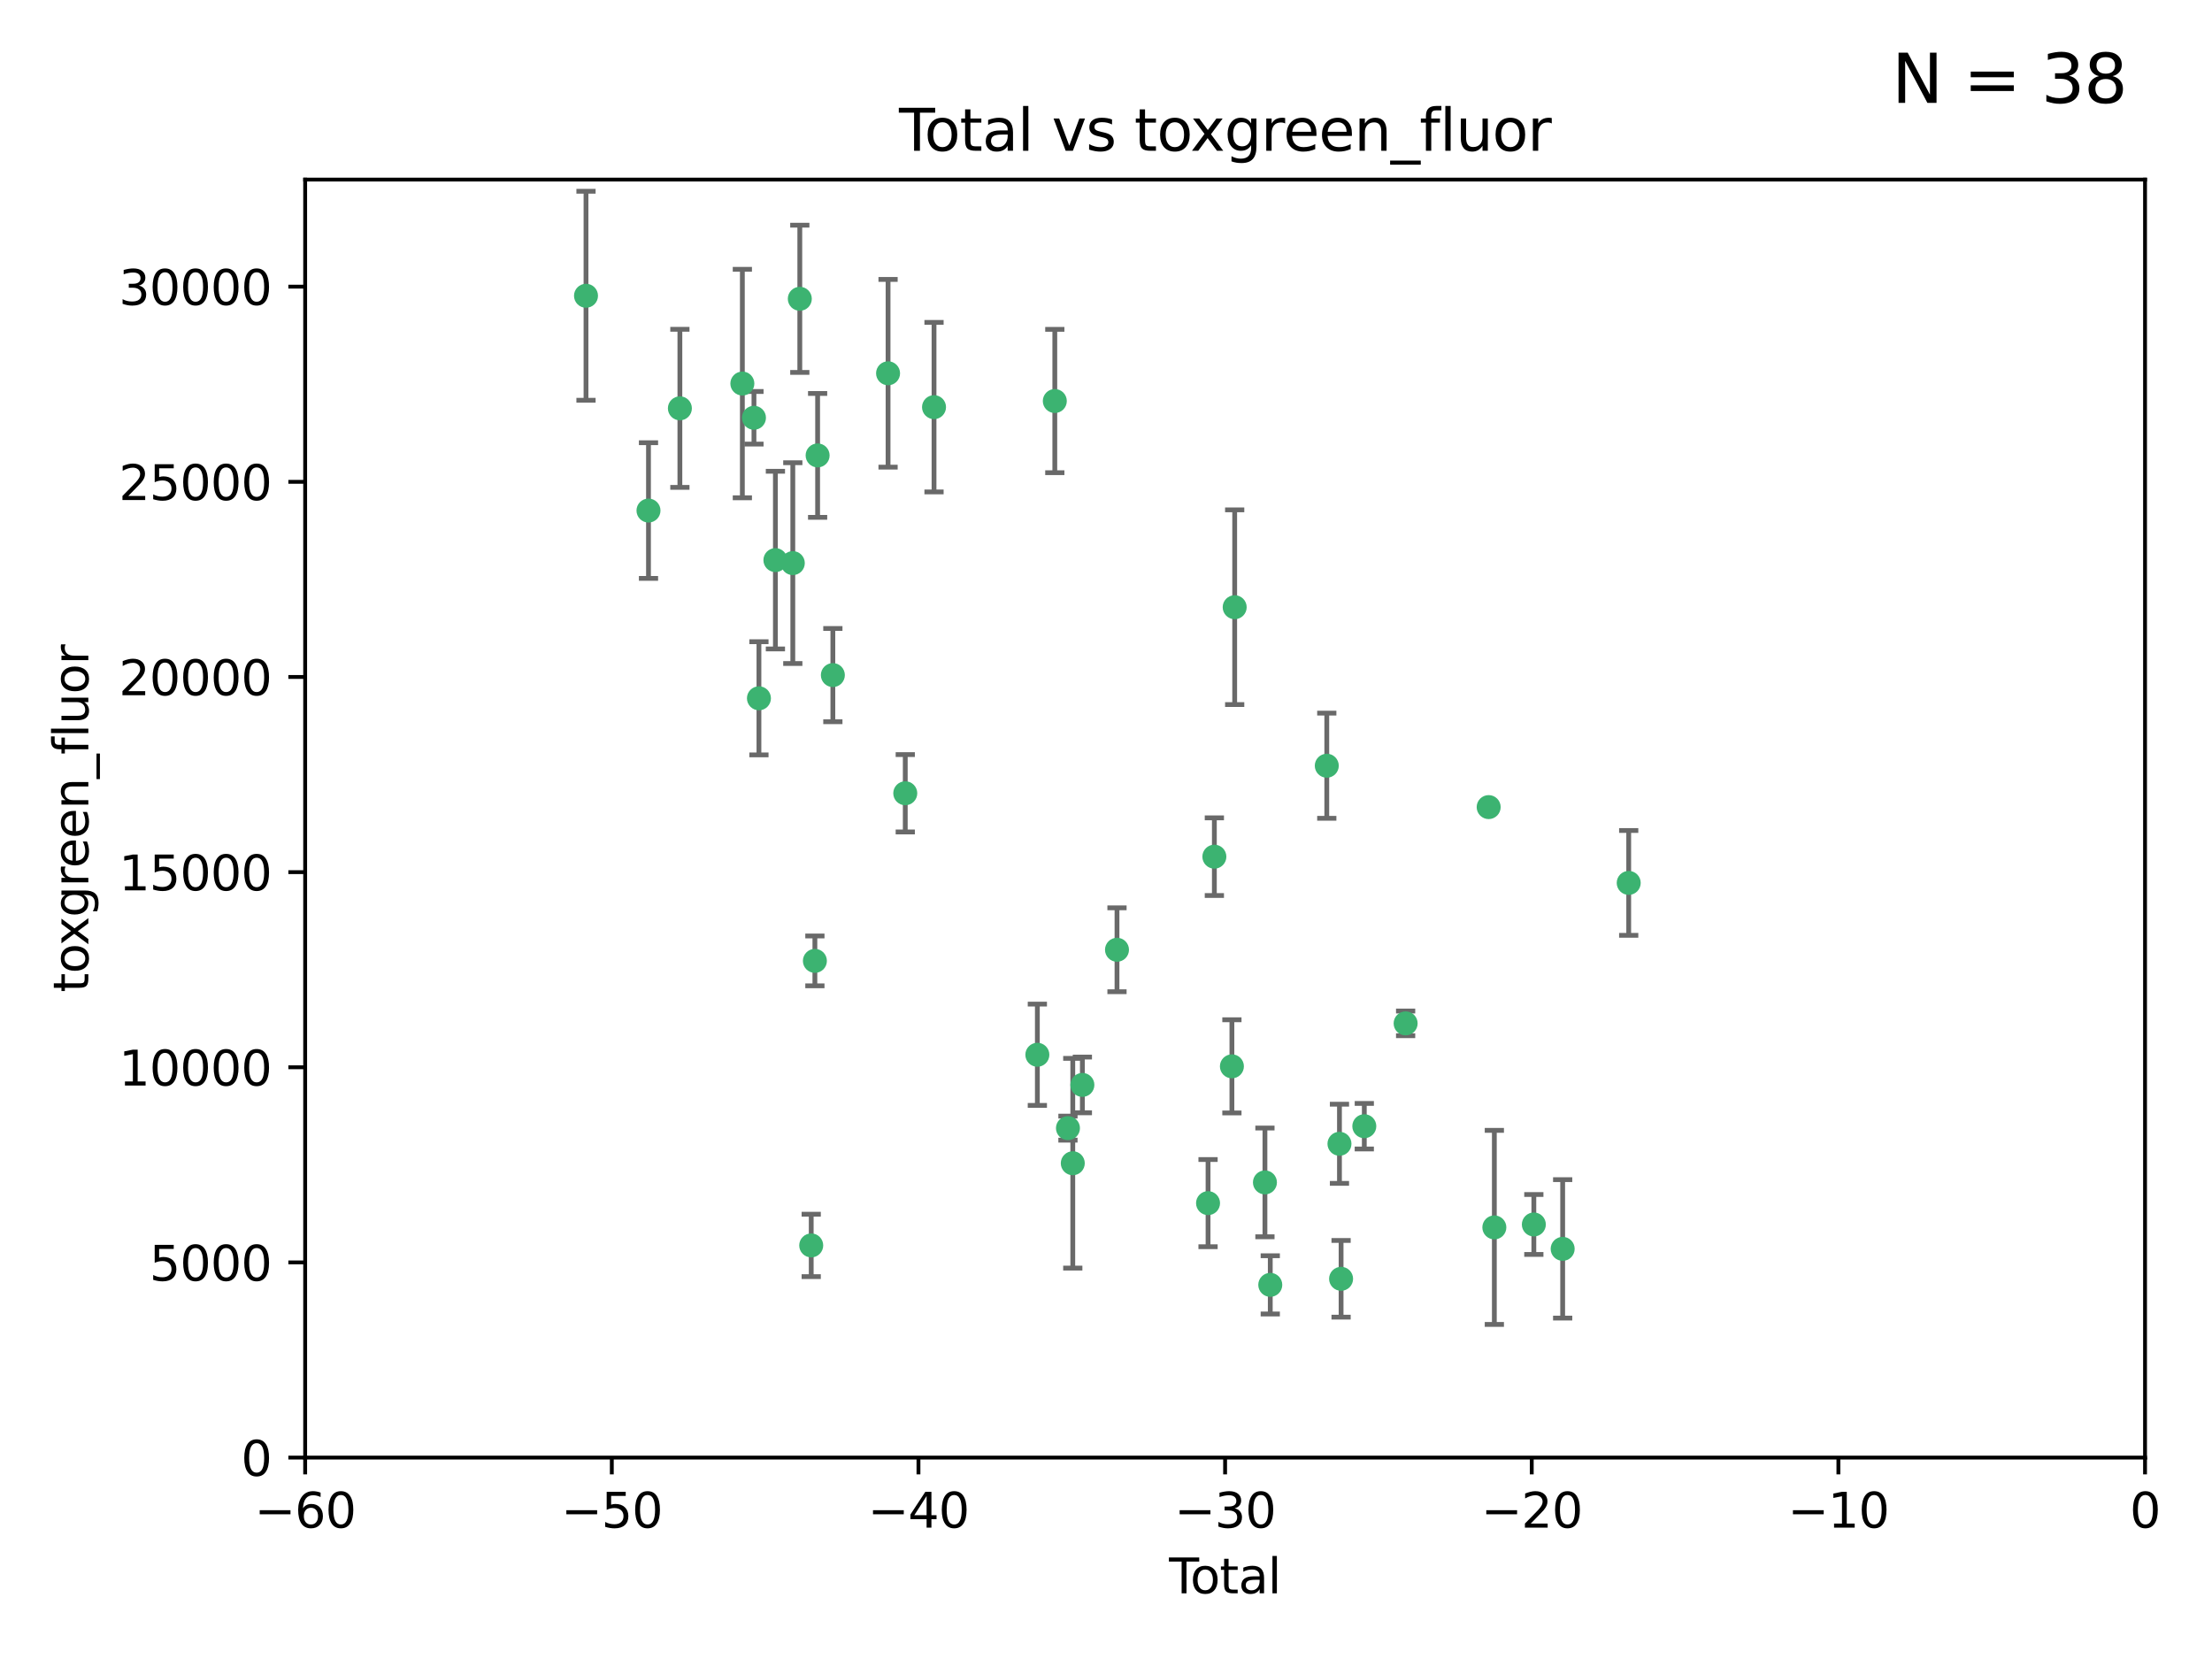 <?xml version="1.0" encoding="utf-8" standalone="no"?>
<!DOCTYPE svg PUBLIC "-//W3C//DTD SVG 1.1//EN"
  "http://www.w3.org/Graphics/SVG/1.1/DTD/svg11.dtd">
<svg xmlns:xlink="http://www.w3.org/1999/xlink" width="460.8pt" height="345.6pt" viewBox="0 0 460.8 345.6" xmlns="http://www.w3.org/2000/svg" version="1.1">
 <defs>
  <style type="text/css">*{stroke-linejoin: round; stroke-linecap: butt}</style>
 </defs>
 <g id="figure_1">
  <g id="patch_1">
   <path d="M 0 345.6 
L 460.8 345.6 
L 460.8 0 
L 0 0 
z
" style="fill: #ffffff"/>
  </g>
  <g id="axes_1">
   <g id="patch_2">
    <path d="M 63.571 303.64 
L 446.85 303.64 
L 446.85 37.411 
L 63.571 37.411 
z
" style="fill: #ffffff"/>
   </g>
   <g id="PathCollection_1">
    <defs>
     <path id="mf68d6a29d6" d="M 0 1.118 
C 0.297 1.118 0.581 1 0.791 0.791 
C 1 0.581 1.118 0.297 1.118 0 
C 1.118 -0.297 1 -0.581 0.791 -0.791 
C 0.581 -1 0.297 -1.118 0 -1.118 
C -0.297 -1.118 -0.581 -1 -0.791 -0.791 
C -1 -0.581 -1.118 -0.297 -1.118 0 
C -1.118 0.297 -1 0.581 -0.791 0.791 
C -0.581 1 -0.297 1.118 0 1.118 
z
" style="stroke: #3cb371"/>
    </defs>
    <g clip-path="url(#p94cceb62db)">
     <use xlink:href="#mf68d6a29d6" x="122.075" y="61.614" style="fill: #3cb371; stroke: #3cb371"/>
     <use xlink:href="#mf68d6a29d6" x="135.093" y="106.358" style="fill: #3cb371; stroke: #3cb371"/>
     <use xlink:href="#mf68d6a29d6" x="141.633" y="85.062" style="fill: #3cb371; stroke: #3cb371"/>
     <use xlink:href="#mf68d6a29d6" x="154.646" y="79.9" style="fill: #3cb371; stroke: #3cb371"/>
     <use xlink:href="#mf68d6a29d6" x="157.063" y="87.031" style="fill: #3cb371; stroke: #3cb371"/>
     <use xlink:href="#mf68d6a29d6" x="158.1" y="145.468" style="fill: #3cb371; stroke: #3cb371"/>
     <use xlink:href="#mf68d6a29d6" x="161.532" y="116.682" style="fill: #3cb371; stroke: #3cb371"/>
     <use xlink:href="#mf68d6a29d6" x="165.156" y="117.306" style="fill: #3cb371; stroke: #3cb371"/>
     <use xlink:href="#mf68d6a29d6" x="166.614" y="62.244" style="fill: #3cb371; stroke: #3cb371"/>
     <use xlink:href="#mf68d6a29d6" x="168.991" y="259.442" style="fill: #3cb371; stroke: #3cb371"/>
     <use xlink:href="#mf68d6a29d6" x="169.757" y="200.168" style="fill: #3cb371; stroke: #3cb371"/>
     <use xlink:href="#mf68d6a29d6" x="170.325" y="94.872" style="fill: #3cb371; stroke: #3cb371"/>
     <use xlink:href="#mf68d6a29d6" x="173.5" y="140.634" style="fill: #3cb371; stroke: #3cb371"/>
     <use xlink:href="#mf68d6a29d6" x="185" y="77.763" style="fill: #3cb371; stroke: #3cb371"/>
     <use xlink:href="#mf68d6a29d6" x="188.583" y="165.251" style="fill: #3cb371; stroke: #3cb371"/>
     <use xlink:href="#mf68d6a29d6" x="194.574" y="84.817" style="fill: #3cb371; stroke: #3cb371"/>
     <use xlink:href="#mf68d6a29d6" x="216.1" y="219.726" style="fill: #3cb371; stroke: #3cb371"/>
     <use xlink:href="#mf68d6a29d6" x="219.736" y="83.54" style="fill: #3cb371; stroke: #3cb371"/>
     <use xlink:href="#mf68d6a29d6" x="222.475" y="235.012" style="fill: #3cb371; stroke: #3cb371"/>
     <use xlink:href="#mf68d6a29d6" x="223.48" y="242.324" style="fill: #3cb371; stroke: #3cb371"/>
     <use xlink:href="#mf68d6a29d6" x="225.479" y="226.007" style="fill: #3cb371; stroke: #3cb371"/>
     <use xlink:href="#mf68d6a29d6" x="232.69" y="197.854" style="fill: #3cb371; stroke: #3cb371"/>
     <use xlink:href="#mf68d6a29d6" x="251.658" y="250.635" style="fill: #3cb371; stroke: #3cb371"/>
     <use xlink:href="#mf68d6a29d6" x="252.974" y="178.461" style="fill: #3cb371; stroke: #3cb371"/>
     <use xlink:href="#mf68d6a29d6" x="256.629" y="222.137" style="fill: #3cb371; stroke: #3cb371"/>
     <use xlink:href="#mf68d6a29d6" x="257.207" y="126.494" style="fill: #3cb371; stroke: #3cb371"/>
     <use xlink:href="#mf68d6a29d6" x="263.509" y="246.318" style="fill: #3cb371; stroke: #3cb371"/>
     <use xlink:href="#mf68d6a29d6" x="264.621" y="267.658" style="fill: #3cb371; stroke: #3cb371"/>
     <use xlink:href="#mf68d6a29d6" x="276.393" y="159.514" style="fill: #3cb371; stroke: #3cb371"/>
     <use xlink:href="#mf68d6a29d6" x="279.035" y="238.271" style="fill: #3cb371; stroke: #3cb371"/>
     <use xlink:href="#mf68d6a29d6" x="279.372" y="266.399" style="fill: #3cb371; stroke: #3cb371"/>
     <use xlink:href="#mf68d6a29d6" x="284.209" y="234.61" style="fill: #3cb371; stroke: #3cb371"/>
     <use xlink:href="#mf68d6a29d6" x="292.818" y="213.19" style="fill: #3cb371; stroke: #3cb371"/>
     <use xlink:href="#mf68d6a29d6" x="310.117" y="168.134" style="fill: #3cb371; stroke: #3cb371"/>
     <use xlink:href="#mf68d6a29d6" x="311.3" y="255.69" style="fill: #3cb371; stroke: #3cb371"/>
     <use xlink:href="#mf68d6a29d6" x="319.527" y="255.08" style="fill: #3cb371; stroke: #3cb371"/>
     <use xlink:href="#mf68d6a29d6" x="325.532" y="260.159" style="fill: #3cb371; stroke: #3cb371"/>
     <use xlink:href="#mf68d6a29d6" x="339.29" y="183.926" style="fill: #3cb371; stroke: #3cb371"/>
    </g>
   </g>
   <g id="matplotlib.axis_1">
    <g id="xtick_1">
     <g id="line2d_1">
      <defs>
       <path id="mf6b520fe6d" d="M 0 0 
L 0 3.5 
" style="stroke: #000000; stroke-width: 0.8"/>
      </defs>
      <g>
       <use xlink:href="#mf6b520fe6d" x="63.571" y="303.64" style="stroke: #000000; stroke-width: 0.8"/>
      </g>
     </g>
     <g id="text_1">
      <!-- −60 -->
      <g transform="translate(53.019 318.238)scale(0.1 -0.1)">
       <defs>
        <path id="DejaVuSans-2212" d="M 678 2272 
L 4684 2272 
L 4684 1741 
L 678 1741 
L 678 2272 
z
" transform="scale(0.016)"/>
        <path id="DejaVuSans-36" d="M 2113 2584 
Q 1688 2584 1439 2293 
Q 1191 2003 1191 1497 
Q 1191 994 1439 701 
Q 1688 409 2113 409 
Q 2538 409 2786 701 
Q 3034 994 3034 1497 
Q 3034 2003 2786 2293 
Q 2538 2584 2113 2584 
z
M 3366 4563 
L 3366 3988 
Q 3128 4100 2886 4159 
Q 2644 4219 2406 4219 
Q 1781 4219 1451 3797 
Q 1122 3375 1075 2522 
Q 1259 2794 1537 2939 
Q 1816 3084 2150 3084 
Q 2853 3084 3261 2657 
Q 3669 2231 3669 1497 
Q 3669 778 3244 343 
Q 2819 -91 2113 -91 
Q 1303 -91 875 529 
Q 447 1150 447 2328 
Q 447 3434 972 4092 
Q 1497 4750 2381 4750 
Q 2619 4750 2861 4703 
Q 3103 4656 3366 4563 
z
" transform="scale(0.016)"/>
        <path id="DejaVuSans-30" d="M 2034 4250 
Q 1547 4250 1301 3770 
Q 1056 3291 1056 2328 
Q 1056 1369 1301 889 
Q 1547 409 2034 409 
Q 2525 409 2770 889 
Q 3016 1369 3016 2328 
Q 3016 3291 2770 3770 
Q 2525 4250 2034 4250 
z
M 2034 4750 
Q 2819 4750 3233 4129 
Q 3647 3509 3647 2328 
Q 3647 1150 3233 529 
Q 2819 -91 2034 -91 
Q 1250 -91 836 529 
Q 422 1150 422 2328 
Q 422 3509 836 4129 
Q 1250 4750 2034 4750 
z
" transform="scale(0.016)"/>
       </defs>
       <use xlink:href="#DejaVuSans-2212"/>
       <use xlink:href="#DejaVuSans-36" x="83.789"/>
       <use xlink:href="#DejaVuSans-30" x="147.412"/>
      </g>
     </g>
    </g>
    <g id="xtick_2">
     <g id="line2d_2">
      <g>
       <use xlink:href="#mf6b520fe6d" x="127.451" y="303.64" style="stroke: #000000; stroke-width: 0.8"/>
      </g>
     </g>
     <g id="text_2">
      <!-- −50 -->
      <g transform="translate(116.899 318.238)scale(0.1 -0.1)">
       <defs>
        <path id="DejaVuSans-35" d="M 691 4666 
L 3169 4666 
L 3169 4134 
L 1269 4134 
L 1269 2991 
Q 1406 3038 1543 3061 
Q 1681 3084 1819 3084 
Q 2600 3084 3056 2656 
Q 3513 2228 3513 1497 
Q 3513 744 3044 326 
Q 2575 -91 1722 -91 
Q 1428 -91 1123 -41 
Q 819 9 494 109 
L 494 744 
Q 775 591 1075 516 
Q 1375 441 1709 441 
Q 2250 441 2565 725 
Q 2881 1009 2881 1497 
Q 2881 1984 2565 2268 
Q 2250 2553 1709 2553 
Q 1456 2553 1204 2497 
Q 953 2441 691 2322 
L 691 4666 
z
" transform="scale(0.016)"/>
       </defs>
       <use xlink:href="#DejaVuSans-2212"/>
       <use xlink:href="#DejaVuSans-35" x="83.789"/>
       <use xlink:href="#DejaVuSans-30" x="147.412"/>
      </g>
     </g>
    </g>
    <g id="xtick_3">
     <g id="line2d_3">
      <g>
       <use xlink:href="#mf6b520fe6d" x="191.331" y="303.64" style="stroke: #000000; stroke-width: 0.8"/>
      </g>
     </g>
     <g id="text_3">
      <!-- −40 -->
      <g transform="translate(180.778 318.238)scale(0.1 -0.1)">
       <defs>
        <path id="DejaVuSans-34" d="M 2419 4116 
L 825 1625 
L 2419 1625 
L 2419 4116 
z
M 2253 4666 
L 3047 4666 
L 3047 1625 
L 3713 1625 
L 3713 1100 
L 3047 1100 
L 3047 0 
L 2419 0 
L 2419 1100 
L 313 1100 
L 313 1709 
L 2253 4666 
z
" transform="scale(0.016)"/>
       </defs>
       <use xlink:href="#DejaVuSans-2212"/>
       <use xlink:href="#DejaVuSans-34" x="83.789"/>
       <use xlink:href="#DejaVuSans-30" x="147.412"/>
      </g>
     </g>
    </g>
    <g id="xtick_4">
     <g id="line2d_4">
      <g>
       <use xlink:href="#mf6b520fe6d" x="255.211" y="303.64" style="stroke: #000000; stroke-width: 0.8"/>
      </g>
     </g>
     <g id="text_4">
      <!-- −30 -->
      <g transform="translate(244.658 318.238)scale(0.1 -0.1)">
       <defs>
        <path id="DejaVuSans-33" d="M 2597 2516 
Q 3050 2419 3304 2112 
Q 3559 1806 3559 1356 
Q 3559 666 3084 287 
Q 2609 -91 1734 -91 
Q 1441 -91 1130 -33 
Q 819 25 488 141 
L 488 750 
Q 750 597 1062 519 
Q 1375 441 1716 441 
Q 2309 441 2620 675 
Q 2931 909 2931 1356 
Q 2931 1769 2642 2001 
Q 2353 2234 1838 2234 
L 1294 2234 
L 1294 2753 
L 1863 2753 
Q 2328 2753 2575 2939 
Q 2822 3125 2822 3475 
Q 2822 3834 2567 4026 
Q 2313 4219 1838 4219 
Q 1578 4219 1281 4162 
Q 984 4106 628 3988 
L 628 4550 
Q 988 4650 1302 4700 
Q 1616 4750 1894 4750 
Q 2613 4750 3031 4423 
Q 3450 4097 3450 3541 
Q 3450 3153 3228 2886 
Q 3006 2619 2597 2516 
z
" transform="scale(0.016)"/>
       </defs>
       <use xlink:href="#DejaVuSans-2212"/>
       <use xlink:href="#DejaVuSans-33" x="83.789"/>
       <use xlink:href="#DejaVuSans-30" x="147.412"/>
      </g>
     </g>
    </g>
    <g id="xtick_5">
     <g id="line2d_5">
      <g>
       <use xlink:href="#mf6b520fe6d" x="319.09" y="303.64" style="stroke: #000000; stroke-width: 0.8"/>
      </g>
     </g>
     <g id="text_5">
      <!-- −20 -->
      <g transform="translate(308.538 318.238)scale(0.1 -0.1)">
       <defs>
        <path id="DejaVuSans-32" d="M 1228 531 
L 3431 531 
L 3431 0 
L 469 0 
L 469 531 
Q 828 903 1448 1529 
Q 2069 2156 2228 2338 
Q 2531 2678 2651 2914 
Q 2772 3150 2772 3378 
Q 2772 3750 2511 3984 
Q 2250 4219 1831 4219 
Q 1534 4219 1204 4116 
Q 875 4013 500 3803 
L 500 4441 
Q 881 4594 1212 4672 
Q 1544 4750 1819 4750 
Q 2544 4750 2975 4387 
Q 3406 4025 3406 3419 
Q 3406 3131 3298 2873 
Q 3191 2616 2906 2266 
Q 2828 2175 2409 1742 
Q 1991 1309 1228 531 
z
" transform="scale(0.016)"/>
       </defs>
       <use xlink:href="#DejaVuSans-2212"/>
       <use xlink:href="#DejaVuSans-32" x="83.789"/>
       <use xlink:href="#DejaVuSans-30" x="147.412"/>
      </g>
     </g>
    </g>
    <g id="xtick_6">
     <g id="line2d_6">
      <g>
       <use xlink:href="#mf6b520fe6d" x="382.97" y="303.64" style="stroke: #000000; stroke-width: 0.8"/>
      </g>
     </g>
     <g id="text_6">
      <!-- −10 -->
      <g transform="translate(372.418 318.238)scale(0.1 -0.1)">
       <defs>
        <path id="DejaVuSans-31" d="M 794 531 
L 1825 531 
L 1825 4091 
L 703 3866 
L 703 4441 
L 1819 4666 
L 2450 4666 
L 2450 531 
L 3481 531 
L 3481 0 
L 794 0 
L 794 531 
z
" transform="scale(0.016)"/>
       </defs>
       <use xlink:href="#DejaVuSans-2212"/>
       <use xlink:href="#DejaVuSans-31" x="83.789"/>
       <use xlink:href="#DejaVuSans-30" x="147.412"/>
      </g>
     </g>
    </g>
    <g id="xtick_7">
     <g id="line2d_7">
      <g>
       <use xlink:href="#mf6b520fe6d" x="446.85" y="303.64" style="stroke: #000000; stroke-width: 0.8"/>
      </g>
     </g>
     <g id="text_7">
      <!-- 0 -->
      <g transform="translate(443.669 318.238)scale(0.1 -0.1)">
       <use xlink:href="#DejaVuSans-30"/>
      </g>
     </g>
    </g>
    <g id="text_8">
     <!-- Total -->
     <g transform="translate(243.534 331.917)scale(0.1 -0.1)">
      <defs>
       <path id="DejaVuSans-54" d="M -19 4666 
L 3928 4666 
L 3928 4134 
L 2272 4134 
L 2272 0 
L 1638 0 
L 1638 4134 
L -19 4134 
L -19 4666 
z
" transform="scale(0.016)"/>
       <path id="DejaVuSans-6f" d="M 1959 3097 
Q 1497 3097 1228 2736 
Q 959 2375 959 1747 
Q 959 1119 1226 758 
Q 1494 397 1959 397 
Q 2419 397 2687 759 
Q 2956 1122 2956 1747 
Q 2956 2369 2687 2733 
Q 2419 3097 1959 3097 
z
M 1959 3584 
Q 2709 3584 3137 3096 
Q 3566 2609 3566 1747 
Q 3566 888 3137 398 
Q 2709 -91 1959 -91 
Q 1206 -91 779 398 
Q 353 888 353 1747 
Q 353 2609 779 3096 
Q 1206 3584 1959 3584 
z
" transform="scale(0.016)"/>
       <path id="DejaVuSans-74" d="M 1172 4494 
L 1172 3500 
L 2356 3500 
L 2356 3053 
L 1172 3053 
L 1172 1153 
Q 1172 725 1289 603 
Q 1406 481 1766 481 
L 2356 481 
L 2356 0 
L 1766 0 
Q 1100 0 847 248 
Q 594 497 594 1153 
L 594 3053 
L 172 3053 
L 172 3500 
L 594 3500 
L 594 4494 
L 1172 4494 
z
" transform="scale(0.016)"/>
       <path id="DejaVuSans-61" d="M 2194 1759 
Q 1497 1759 1228 1600 
Q 959 1441 959 1056 
Q 959 750 1161 570 
Q 1363 391 1709 391 
Q 2188 391 2477 730 
Q 2766 1069 2766 1631 
L 2766 1759 
L 2194 1759 
z
M 3341 1997 
L 3341 0 
L 2766 0 
L 2766 531 
Q 2569 213 2275 61 
Q 1981 -91 1556 -91 
Q 1019 -91 701 211 
Q 384 513 384 1019 
Q 384 1609 779 1909 
Q 1175 2209 1959 2209 
L 2766 2209 
L 2766 2266 
Q 2766 2663 2505 2880 
Q 2244 3097 1772 3097 
Q 1472 3097 1187 3025 
Q 903 2953 641 2809 
L 641 3341 
Q 956 3463 1253 3523 
Q 1550 3584 1831 3584 
Q 2591 3584 2966 3190 
Q 3341 2797 3341 1997 
z
" transform="scale(0.016)"/>
       <path id="DejaVuSans-6c" d="M 603 4863 
L 1178 4863 
L 1178 0 
L 603 0 
L 603 4863 
z
" transform="scale(0.016)"/>
      </defs>
      <use xlink:href="#DejaVuSans-54"/>
      <use xlink:href="#DejaVuSans-6f" x="44.084"/>
      <use xlink:href="#DejaVuSans-74" x="105.266"/>
      <use xlink:href="#DejaVuSans-61" x="144.475"/>
      <use xlink:href="#DejaVuSans-6c" x="205.754"/>
     </g>
    </g>
   </g>
   <g id="matplotlib.axis_2">
    <g id="ytick_1">
     <g id="line2d_8">
      <defs>
       <path id="mb8ad743f5e" d="M 0 0 
L -3.5 0 
" style="stroke: #000000; stroke-width: 0.8"/>
      </defs>
      <g>
       <use xlink:href="#mb8ad743f5e" x="63.571" y="303.64" style="stroke: #000000; stroke-width: 0.8"/>
      </g>
     </g>
     <g id="text_9">
      <!-- 0 -->
      <g transform="translate(50.209 307.439)scale(0.1 -0.1)">
       <use xlink:href="#DejaVuSans-30"/>
      </g>
     </g>
    </g>
    <g id="ytick_2">
     <g id="line2d_9">
      <g>
       <use xlink:href="#mb8ad743f5e" x="63.571" y="262.986" style="stroke: #000000; stroke-width: 0.8"/>
      </g>
     </g>
     <g id="text_10">
      <!-- 5000 -->
      <g transform="translate(31.121 266.786)scale(0.1 -0.1)">
       <use xlink:href="#DejaVuSans-35"/>
       <use xlink:href="#DejaVuSans-30" x="63.623"/>
       <use xlink:href="#DejaVuSans-30" x="127.246"/>
       <use xlink:href="#DejaVuSans-30" x="190.869"/>
      </g>
     </g>
    </g>
    <g id="ytick_3">
     <g id="line2d_10">
      <g>
       <use xlink:href="#mb8ad743f5e" x="63.571" y="222.333" style="stroke: #000000; stroke-width: 0.8"/>
      </g>
     </g>
     <g id="text_11">
      <!-- 10000 -->
      <g transform="translate(24.759 226.132)scale(0.1 -0.1)">
       <use xlink:href="#DejaVuSans-31"/>
       <use xlink:href="#DejaVuSans-30" x="63.623"/>
       <use xlink:href="#DejaVuSans-30" x="127.246"/>
       <use xlink:href="#DejaVuSans-30" x="190.869"/>
       <use xlink:href="#DejaVuSans-30" x="254.492"/>
      </g>
     </g>
    </g>
    <g id="ytick_4">
     <g id="line2d_11">
      <g>
       <use xlink:href="#mb8ad743f5e" x="63.571" y="181.679" style="stroke: #000000; stroke-width: 0.8"/>
      </g>
     </g>
     <g id="text_12">
      <!-- 15000 -->
      <g transform="translate(24.759 185.478)scale(0.1 -0.1)">
       <use xlink:href="#DejaVuSans-31"/>
       <use xlink:href="#DejaVuSans-35" x="63.623"/>
       <use xlink:href="#DejaVuSans-30" x="127.246"/>
       <use xlink:href="#DejaVuSans-30" x="190.869"/>
       <use xlink:href="#DejaVuSans-30" x="254.492"/>
      </g>
     </g>
    </g>
    <g id="ytick_5">
     <g id="line2d_12">
      <g>
       <use xlink:href="#mb8ad743f5e" x="63.571" y="141.026" style="stroke: #000000; stroke-width: 0.8"/>
      </g>
     </g>
     <g id="text_13">
      <!-- 20000 -->
      <g transform="translate(24.759 144.825)scale(0.1 -0.1)">
       <use xlink:href="#DejaVuSans-32"/>
       <use xlink:href="#DejaVuSans-30" x="63.623"/>
       <use xlink:href="#DejaVuSans-30" x="127.246"/>
       <use xlink:href="#DejaVuSans-30" x="190.869"/>
       <use xlink:href="#DejaVuSans-30" x="254.492"/>
      </g>
     </g>
    </g>
    <g id="ytick_6">
     <g id="line2d_13">
      <g>
       <use xlink:href="#mb8ad743f5e" x="63.571" y="100.372" style="stroke: #000000; stroke-width: 0.8"/>
      </g>
     </g>
     <g id="text_14">
      <!-- 25000 -->
      <g transform="translate(24.759 104.171)scale(0.1 -0.1)">
       <use xlink:href="#DejaVuSans-32"/>
       <use xlink:href="#DejaVuSans-35" x="63.623"/>
       <use xlink:href="#DejaVuSans-30" x="127.246"/>
       <use xlink:href="#DejaVuSans-30" x="190.869"/>
       <use xlink:href="#DejaVuSans-30" x="254.492"/>
      </g>
     </g>
    </g>
    <g id="ytick_7">
     <g id="line2d_14">
      <g>
       <use xlink:href="#mb8ad743f5e" x="63.571" y="59.718" style="stroke: #000000; stroke-width: 0.8"/>
      </g>
     </g>
     <g id="text_15">
      <!-- 30000 -->
      <g transform="translate(24.759 63.518)scale(0.1 -0.1)">
       <use xlink:href="#DejaVuSans-33"/>
       <use xlink:href="#DejaVuSans-30" x="63.623"/>
       <use xlink:href="#DejaVuSans-30" x="127.246"/>
       <use xlink:href="#DejaVuSans-30" x="190.869"/>
       <use xlink:href="#DejaVuSans-30" x="254.492"/>
      </g>
     </g>
    </g>
    <g id="text_16">
     <!-- toxgreen_fluor -->
     <g transform="translate(18.401 206.72)rotate(-90)scale(0.1 -0.1)">
      <defs>
       <path id="DejaVuSans-78" d="M 3513 3500 
L 2247 1797 
L 3578 0 
L 2900 0 
L 1881 1375 
L 863 0 
L 184 0 
L 1544 1831 
L 300 3500 
L 978 3500 
L 1906 2253 
L 2834 3500 
L 3513 3500 
z
" transform="scale(0.016)"/>
       <path id="DejaVuSans-67" d="M 2906 1791 
Q 2906 2416 2648 2759 
Q 2391 3103 1925 3103 
Q 1463 3103 1205 2759 
Q 947 2416 947 1791 
Q 947 1169 1205 825 
Q 1463 481 1925 481 
Q 2391 481 2648 825 
Q 2906 1169 2906 1791 
z
M 3481 434 
Q 3481 -459 3084 -895 
Q 2688 -1331 1869 -1331 
Q 1566 -1331 1297 -1286 
Q 1028 -1241 775 -1147 
L 775 -588 
Q 1028 -725 1275 -790 
Q 1522 -856 1778 -856 
Q 2344 -856 2625 -561 
Q 2906 -266 2906 331 
L 2906 616 
Q 2728 306 2450 153 
Q 2172 0 1784 0 
Q 1141 0 747 490 
Q 353 981 353 1791 
Q 353 2603 747 3093 
Q 1141 3584 1784 3584 
Q 2172 3584 2450 3431 
Q 2728 3278 2906 2969 
L 2906 3500 
L 3481 3500 
L 3481 434 
z
" transform="scale(0.016)"/>
       <path id="DejaVuSans-72" d="M 2631 2963 
Q 2534 3019 2420 3045 
Q 2306 3072 2169 3072 
Q 1681 3072 1420 2755 
Q 1159 2438 1159 1844 
L 1159 0 
L 581 0 
L 581 3500 
L 1159 3500 
L 1159 2956 
Q 1341 3275 1631 3429 
Q 1922 3584 2338 3584 
Q 2397 3584 2469 3576 
Q 2541 3569 2628 3553 
L 2631 2963 
z
" transform="scale(0.016)"/>
       <path id="DejaVuSans-65" d="M 3597 1894 
L 3597 1613 
L 953 1613 
Q 991 1019 1311 708 
Q 1631 397 2203 397 
Q 2534 397 2845 478 
Q 3156 559 3463 722 
L 3463 178 
Q 3153 47 2828 -22 
Q 2503 -91 2169 -91 
Q 1331 -91 842 396 
Q 353 884 353 1716 
Q 353 2575 817 3079 
Q 1281 3584 2069 3584 
Q 2775 3584 3186 3129 
Q 3597 2675 3597 1894 
z
M 3022 2063 
Q 3016 2534 2758 2815 
Q 2500 3097 2075 3097 
Q 1594 3097 1305 2825 
Q 1016 2553 972 2059 
L 3022 2063 
z
" transform="scale(0.016)"/>
       <path id="DejaVuSans-6e" d="M 3513 2113 
L 3513 0 
L 2938 0 
L 2938 2094 
Q 2938 2591 2744 2837 
Q 2550 3084 2163 3084 
Q 1697 3084 1428 2787 
Q 1159 2491 1159 1978 
L 1159 0 
L 581 0 
L 581 3500 
L 1159 3500 
L 1159 2956 
Q 1366 3272 1645 3428 
Q 1925 3584 2291 3584 
Q 2894 3584 3203 3211 
Q 3513 2838 3513 2113 
z
" transform="scale(0.016)"/>
       <path id="DejaVuSans-5f" d="M 3263 -1063 
L 3263 -1509 
L -63 -1509 
L -63 -1063 
L 3263 -1063 
z
" transform="scale(0.016)"/>
       <path id="DejaVuSans-66" d="M 2375 4863 
L 2375 4384 
L 1825 4384 
Q 1516 4384 1395 4259 
Q 1275 4134 1275 3809 
L 1275 3500 
L 2222 3500 
L 2222 3053 
L 1275 3053 
L 1275 0 
L 697 0 
L 697 3053 
L 147 3053 
L 147 3500 
L 697 3500 
L 697 3744 
Q 697 4328 969 4595 
Q 1241 4863 1831 4863 
L 2375 4863 
z
" transform="scale(0.016)"/>
       <path id="DejaVuSans-75" d="M 544 1381 
L 544 3500 
L 1119 3500 
L 1119 1403 
Q 1119 906 1312 657 
Q 1506 409 1894 409 
Q 2359 409 2629 706 
Q 2900 1003 2900 1516 
L 2900 3500 
L 3475 3500 
L 3475 0 
L 2900 0 
L 2900 538 
Q 2691 219 2414 64 
Q 2138 -91 1772 -91 
Q 1169 -91 856 284 
Q 544 659 544 1381 
z
M 1991 3584 
L 1991 3584 
z
" transform="scale(0.016)"/>
      </defs>
      <use xlink:href="#DejaVuSans-74"/>
      <use xlink:href="#DejaVuSans-6f" x="39.209"/>
      <use xlink:href="#DejaVuSans-78" x="97.266"/>
      <use xlink:href="#DejaVuSans-67" x="156.445"/>
      <use xlink:href="#DejaVuSans-72" x="219.922"/>
      <use xlink:href="#DejaVuSans-65" x="258.785"/>
      <use xlink:href="#DejaVuSans-65" x="320.309"/>
      <use xlink:href="#DejaVuSans-6e" x="381.832"/>
      <use xlink:href="#DejaVuSans-5f" x="445.211"/>
      <use xlink:href="#DejaVuSans-66" x="495.211"/>
      <use xlink:href="#DejaVuSans-6c" x="530.416"/>
      <use xlink:href="#DejaVuSans-75" x="558.199"/>
      <use xlink:href="#DejaVuSans-6f" x="621.578"/>
      <use xlink:href="#DejaVuSans-72" x="682.76"/>
     </g>
    </g>
   </g>
   <g id="LineCollection_1">
    <path d="M 122.075 83.38 
L 122.075 39.848 
" clip-path="url(#p94cceb62db)" style="fill: none; stroke: #696969"/>
    <path d="M 135.093 120.489 
L 135.093 92.227 
" clip-path="url(#p94cceb62db)" style="fill: none; stroke: #696969"/>
    <path d="M 141.633 101.528 
L 141.633 68.595 
" clip-path="url(#p94cceb62db)" style="fill: none; stroke: #696969"/>
    <path d="M 154.646 103.698 
L 154.646 56.102 
" clip-path="url(#p94cceb62db)" style="fill: none; stroke: #696969"/>
    <path d="M 157.063 92.506 
L 157.063 81.557 
" clip-path="url(#p94cceb62db)" style="fill: none; stroke: #696969"/>
    <path d="M 158.1 157.254 
L 158.1 133.683 
" clip-path="url(#p94cceb62db)" style="fill: none; stroke: #696969"/>
    <path d="M 161.532 135.19 
L 161.532 98.175 
" clip-path="url(#p94cceb62db)" style="fill: none; stroke: #696969"/>
    <path d="M 165.156 138.218 
L 165.156 96.393 
" clip-path="url(#p94cceb62db)" style="fill: none; stroke: #696969"/>
    <path d="M 166.614 77.579 
L 166.614 46.91 
" clip-path="url(#p94cceb62db)" style="fill: none; stroke: #696969"/>
    <path d="M 168.991 265.941 
L 168.991 252.944 
" clip-path="url(#p94cceb62db)" style="fill: none; stroke: #696969"/>
    <path d="M 169.757 205.359 
L 169.757 194.977 
" clip-path="url(#p94cceb62db)" style="fill: none; stroke: #696969"/>
    <path d="M 170.325 107.775 
L 170.325 81.969 
" clip-path="url(#p94cceb62db)" style="fill: none; stroke: #696969"/>
    <path d="M 173.5 150.349 
L 173.5 130.92 
" clip-path="url(#p94cceb62db)" style="fill: none; stroke: #696969"/>
    <path d="M 185 97.317 
L 185 58.209 
" clip-path="url(#p94cceb62db)" style="fill: none; stroke: #696969"/>
    <path d="M 188.583 173.31 
L 188.583 157.193 
" clip-path="url(#p94cceb62db)" style="fill: none; stroke: #696969"/>
    <path d="M 194.574 102.476 
L 194.574 67.157 
" clip-path="url(#p94cceb62db)" style="fill: none; stroke: #696969"/>
    <path d="M 216.1 230.277 
L 216.1 209.176 
" clip-path="url(#p94cceb62db)" style="fill: none; stroke: #696969"/>
    <path d="M 219.736 98.468 
L 219.736 68.613 
" clip-path="url(#p94cceb62db)" style="fill: none; stroke: #696969"/>
    <path d="M 222.475 237.516 
L 222.475 232.507 
" clip-path="url(#p94cceb62db)" style="fill: none; stroke: #696969"/>
    <path d="M 223.48 264.166 
L 223.48 220.481 
" clip-path="url(#p94cceb62db)" style="fill: none; stroke: #696969"/>
    <path d="M 225.479 231.811 
L 225.479 220.203 
" clip-path="url(#p94cceb62db)" style="fill: none; stroke: #696969"/>
    <path d="M 232.69 206.59 
L 232.69 189.118 
" clip-path="url(#p94cceb62db)" style="fill: none; stroke: #696969"/>
    <path d="M 251.658 259.717 
L 251.658 241.553 
" clip-path="url(#p94cceb62db)" style="fill: none; stroke: #696969"/>
    <path d="M 252.974 186.549 
L 252.974 170.372 
" clip-path="url(#p94cceb62db)" style="fill: none; stroke: #696969"/>
    <path d="M 256.629 231.84 
L 256.629 212.434 
" clip-path="url(#p94cceb62db)" style="fill: none; stroke: #696969"/>
    <path d="M 257.207 146.774 
L 257.207 106.214 
" clip-path="url(#p94cceb62db)" style="fill: none; stroke: #696969"/>
    <path d="M 263.509 257.644 
L 263.509 234.991 
" clip-path="url(#p94cceb62db)" style="fill: none; stroke: #696969"/>
    <path d="M 264.621 273.726 
L 264.621 261.589 
" clip-path="url(#p94cceb62db)" style="fill: none; stroke: #696969"/>
    <path d="M 276.393 170.467 
L 276.393 148.56 
" clip-path="url(#p94cceb62db)" style="fill: none; stroke: #696969"/>
    <path d="M 279.035 246.513 
L 279.035 230.028 
" clip-path="url(#p94cceb62db)" style="fill: none; stroke: #696969"/>
    <path d="M 279.372 274.385 
L 279.372 258.414 
" clip-path="url(#p94cceb62db)" style="fill: none; stroke: #696969"/>
    <path d="M 284.209 239.354 
L 284.209 229.865 
" clip-path="url(#p94cceb62db)" style="fill: none; stroke: #696969"/>
    <path d="M 292.818 215.762 
L 292.818 210.618 
" clip-path="url(#p94cceb62db)" style="fill: none; stroke: #696969"/>
    <path d="M 310.117 168.892 
L 310.117 167.376 
" clip-path="url(#p94cceb62db)" style="fill: none; stroke: #696969"/>
    <path d="M 311.3 275.904 
L 311.3 235.477 
" clip-path="url(#p94cceb62db)" style="fill: none; stroke: #696969"/>
    <path d="M 319.527 261.323 
L 319.527 248.837 
" clip-path="url(#p94cceb62db)" style="fill: none; stroke: #696969"/>
    <path d="M 325.532 274.58 
L 325.532 245.738 
" clip-path="url(#p94cceb62db)" style="fill: none; stroke: #696969"/>
    <path d="M 339.29 194.845 
L 339.29 173.007 
" clip-path="url(#p94cceb62db)" style="fill: none; stroke: #696969"/>
   </g>
   <g id="line2d_15">
    <defs>
     <path id="m797dcc8c19" d="M 2 0 
L -2 -0 
" style="stroke: #696969"/>
    </defs>
    <g clip-path="url(#p94cceb62db)">
     <use xlink:href="#m797dcc8c19" x="122.075" y="83.38" style="fill: #696969; stroke: #696969"/>
     <use xlink:href="#m797dcc8c19" x="135.093" y="120.489" style="fill: #696969; stroke: #696969"/>
     <use xlink:href="#m797dcc8c19" x="141.633" y="101.528" style="fill: #696969; stroke: #696969"/>
     <use xlink:href="#m797dcc8c19" x="154.646" y="103.698" style="fill: #696969; stroke: #696969"/>
     <use xlink:href="#m797dcc8c19" x="157.063" y="92.506" style="fill: #696969; stroke: #696969"/>
     <use xlink:href="#m797dcc8c19" x="158.1" y="157.254" style="fill: #696969; stroke: #696969"/>
     <use xlink:href="#m797dcc8c19" x="161.532" y="135.19" style="fill: #696969; stroke: #696969"/>
     <use xlink:href="#m797dcc8c19" x="165.156" y="138.218" style="fill: #696969; stroke: #696969"/>
     <use xlink:href="#m797dcc8c19" x="166.614" y="77.579" style="fill: #696969; stroke: #696969"/>
     <use xlink:href="#m797dcc8c19" x="168.991" y="265.941" style="fill: #696969; stroke: #696969"/>
     <use xlink:href="#m797dcc8c19" x="169.757" y="205.359" style="fill: #696969; stroke: #696969"/>
     <use xlink:href="#m797dcc8c19" x="170.325" y="107.775" style="fill: #696969; stroke: #696969"/>
     <use xlink:href="#m797dcc8c19" x="173.5" y="150.349" style="fill: #696969; stroke: #696969"/>
     <use xlink:href="#m797dcc8c19" x="185" y="97.317" style="fill: #696969; stroke: #696969"/>
     <use xlink:href="#m797dcc8c19" x="188.583" y="173.31" style="fill: #696969; stroke: #696969"/>
     <use xlink:href="#m797dcc8c19" x="194.574" y="102.476" style="fill: #696969; stroke: #696969"/>
     <use xlink:href="#m797dcc8c19" x="216.1" y="230.277" style="fill: #696969; stroke: #696969"/>
     <use xlink:href="#m797dcc8c19" x="219.736" y="98.468" style="fill: #696969; stroke: #696969"/>
     <use xlink:href="#m797dcc8c19" x="222.475" y="237.516" style="fill: #696969; stroke: #696969"/>
     <use xlink:href="#m797dcc8c19" x="223.48" y="264.166" style="fill: #696969; stroke: #696969"/>
     <use xlink:href="#m797dcc8c19" x="225.479" y="231.811" style="fill: #696969; stroke: #696969"/>
     <use xlink:href="#m797dcc8c19" x="232.69" y="206.59" style="fill: #696969; stroke: #696969"/>
     <use xlink:href="#m797dcc8c19" x="251.658" y="259.717" style="fill: #696969; stroke: #696969"/>
     <use xlink:href="#m797dcc8c19" x="252.974" y="186.549" style="fill: #696969; stroke: #696969"/>
     <use xlink:href="#m797dcc8c19" x="256.629" y="231.84" style="fill: #696969; stroke: #696969"/>
     <use xlink:href="#m797dcc8c19" x="257.207" y="146.774" style="fill: #696969; stroke: #696969"/>
     <use xlink:href="#m797dcc8c19" x="263.509" y="257.644" style="fill: #696969; stroke: #696969"/>
     <use xlink:href="#m797dcc8c19" x="264.621" y="273.726" style="fill: #696969; stroke: #696969"/>
     <use xlink:href="#m797dcc8c19" x="276.393" y="170.467" style="fill: #696969; stroke: #696969"/>
     <use xlink:href="#m797dcc8c19" x="279.035" y="246.513" style="fill: #696969; stroke: #696969"/>
     <use xlink:href="#m797dcc8c19" x="279.372" y="274.385" style="fill: #696969; stroke: #696969"/>
     <use xlink:href="#m797dcc8c19" x="284.209" y="239.354" style="fill: #696969; stroke: #696969"/>
     <use xlink:href="#m797dcc8c19" x="292.818" y="215.762" style="fill: #696969; stroke: #696969"/>
     <use xlink:href="#m797dcc8c19" x="310.117" y="168.892" style="fill: #696969; stroke: #696969"/>
     <use xlink:href="#m797dcc8c19" x="311.3" y="275.904" style="fill: #696969; stroke: #696969"/>
     <use xlink:href="#m797dcc8c19" x="319.527" y="261.323" style="fill: #696969; stroke: #696969"/>
     <use xlink:href="#m797dcc8c19" x="325.532" y="274.58" style="fill: #696969; stroke: #696969"/>
     <use xlink:href="#m797dcc8c19" x="339.29" y="194.845" style="fill: #696969; stroke: #696969"/>
    </g>
   </g>
   <g id="line2d_16">
    <g clip-path="url(#p94cceb62db)">
     <use xlink:href="#m797dcc8c19" x="122.075" y="39.848" style="fill: #696969; stroke: #696969"/>
     <use xlink:href="#m797dcc8c19" x="135.093" y="92.227" style="fill: #696969; stroke: #696969"/>
     <use xlink:href="#m797dcc8c19" x="141.633" y="68.595" style="fill: #696969; stroke: #696969"/>
     <use xlink:href="#m797dcc8c19" x="154.646" y="56.102" style="fill: #696969; stroke: #696969"/>
     <use xlink:href="#m797dcc8c19" x="157.063" y="81.557" style="fill: #696969; stroke: #696969"/>
     <use xlink:href="#m797dcc8c19" x="158.1" y="133.683" style="fill: #696969; stroke: #696969"/>
     <use xlink:href="#m797dcc8c19" x="161.532" y="98.175" style="fill: #696969; stroke: #696969"/>
     <use xlink:href="#m797dcc8c19" x="165.156" y="96.393" style="fill: #696969; stroke: #696969"/>
     <use xlink:href="#m797dcc8c19" x="166.614" y="46.91" style="fill: #696969; stroke: #696969"/>
     <use xlink:href="#m797dcc8c19" x="168.991" y="252.944" style="fill: #696969; stroke: #696969"/>
     <use xlink:href="#m797dcc8c19" x="169.757" y="194.977" style="fill: #696969; stroke: #696969"/>
     <use xlink:href="#m797dcc8c19" x="170.325" y="81.969" style="fill: #696969; stroke: #696969"/>
     <use xlink:href="#m797dcc8c19" x="173.5" y="130.92" style="fill: #696969; stroke: #696969"/>
     <use xlink:href="#m797dcc8c19" x="185" y="58.209" style="fill: #696969; stroke: #696969"/>
     <use xlink:href="#m797dcc8c19" x="188.583" y="157.193" style="fill: #696969; stroke: #696969"/>
     <use xlink:href="#m797dcc8c19" x="194.574" y="67.157" style="fill: #696969; stroke: #696969"/>
     <use xlink:href="#m797dcc8c19" x="216.1" y="209.176" style="fill: #696969; stroke: #696969"/>
     <use xlink:href="#m797dcc8c19" x="219.736" y="68.613" style="fill: #696969; stroke: #696969"/>
     <use xlink:href="#m797dcc8c19" x="222.475" y="232.507" style="fill: #696969; stroke: #696969"/>
     <use xlink:href="#m797dcc8c19" x="223.48" y="220.481" style="fill: #696969; stroke: #696969"/>
     <use xlink:href="#m797dcc8c19" x="225.479" y="220.203" style="fill: #696969; stroke: #696969"/>
     <use xlink:href="#m797dcc8c19" x="232.69" y="189.118" style="fill: #696969; stroke: #696969"/>
     <use xlink:href="#m797dcc8c19" x="251.658" y="241.553" style="fill: #696969; stroke: #696969"/>
     <use xlink:href="#m797dcc8c19" x="252.974" y="170.372" style="fill: #696969; stroke: #696969"/>
     <use xlink:href="#m797dcc8c19" x="256.629" y="212.434" style="fill: #696969; stroke: #696969"/>
     <use xlink:href="#m797dcc8c19" x="257.207" y="106.214" style="fill: #696969; stroke: #696969"/>
     <use xlink:href="#m797dcc8c19" x="263.509" y="234.991" style="fill: #696969; stroke: #696969"/>
     <use xlink:href="#m797dcc8c19" x="264.621" y="261.589" style="fill: #696969; stroke: #696969"/>
     <use xlink:href="#m797dcc8c19" x="276.393" y="148.56" style="fill: #696969; stroke: #696969"/>
     <use xlink:href="#m797dcc8c19" x="279.035" y="230.028" style="fill: #696969; stroke: #696969"/>
     <use xlink:href="#m797dcc8c19" x="279.372" y="258.414" style="fill: #696969; stroke: #696969"/>
     <use xlink:href="#m797dcc8c19" x="284.209" y="229.865" style="fill: #696969; stroke: #696969"/>
     <use xlink:href="#m797dcc8c19" x="292.818" y="210.618" style="fill: #696969; stroke: #696969"/>
     <use xlink:href="#m797dcc8c19" x="310.117" y="167.376" style="fill: #696969; stroke: #696969"/>
     <use xlink:href="#m797dcc8c19" x="311.3" y="235.477" style="fill: #696969; stroke: #696969"/>
     <use xlink:href="#m797dcc8c19" x="319.527" y="248.837" style="fill: #696969; stroke: #696969"/>
     <use xlink:href="#m797dcc8c19" x="325.532" y="245.738" style="fill: #696969; stroke: #696969"/>
     <use xlink:href="#m797dcc8c19" x="339.29" y="173.007" style="fill: #696969; stroke: #696969"/>
    </g>
   </g>
   <g id="line2d_17">
    <defs>
     <path id="mc49af61b94" d="M 0 2 
C 0.53 2 1.039 1.789 1.414 1.414 
C 1.789 1.039 2 0.53 2 0 
C 2 -0.53 1.789 -1.039 1.414 -1.414 
C 1.039 -1.789 0.53 -2 0 -2 
C -0.53 -2 -1.039 -1.789 -1.414 -1.414 
C -1.789 -1.039 -2 -0.53 -2 0 
C -2 0.53 -1.789 1.039 -1.414 1.414 
C -1.039 1.789 -0.53 2 0 2 
z
" style="stroke: #3cb371"/>
    </defs>
    <g clip-path="url(#p94cceb62db)">
     <use xlink:href="#mc49af61b94" x="122.075" y="61.614" style="fill: #3cb371; stroke: #3cb371"/>
     <use xlink:href="#mc49af61b94" x="135.093" y="106.358" style="fill: #3cb371; stroke: #3cb371"/>
     <use xlink:href="#mc49af61b94" x="141.633" y="85.062" style="fill: #3cb371; stroke: #3cb371"/>
     <use xlink:href="#mc49af61b94" x="154.646" y="79.9" style="fill: #3cb371; stroke: #3cb371"/>
     <use xlink:href="#mc49af61b94" x="157.063" y="87.031" style="fill: #3cb371; stroke: #3cb371"/>
     <use xlink:href="#mc49af61b94" x="158.1" y="145.468" style="fill: #3cb371; stroke: #3cb371"/>
     <use xlink:href="#mc49af61b94" x="161.532" y="116.682" style="fill: #3cb371; stroke: #3cb371"/>
     <use xlink:href="#mc49af61b94" x="165.156" y="117.306" style="fill: #3cb371; stroke: #3cb371"/>
     <use xlink:href="#mc49af61b94" x="166.614" y="62.244" style="fill: #3cb371; stroke: #3cb371"/>
     <use xlink:href="#mc49af61b94" x="168.991" y="259.442" style="fill: #3cb371; stroke: #3cb371"/>
     <use xlink:href="#mc49af61b94" x="169.757" y="200.168" style="fill: #3cb371; stroke: #3cb371"/>
     <use xlink:href="#mc49af61b94" x="170.325" y="94.872" style="fill: #3cb371; stroke: #3cb371"/>
     <use xlink:href="#mc49af61b94" x="173.5" y="140.634" style="fill: #3cb371; stroke: #3cb371"/>
     <use xlink:href="#mc49af61b94" x="185" y="77.763" style="fill: #3cb371; stroke: #3cb371"/>
     <use xlink:href="#mc49af61b94" x="188.583" y="165.251" style="fill: #3cb371; stroke: #3cb371"/>
     <use xlink:href="#mc49af61b94" x="194.574" y="84.817" style="fill: #3cb371; stroke: #3cb371"/>
     <use xlink:href="#mc49af61b94" x="216.1" y="219.726" style="fill: #3cb371; stroke: #3cb371"/>
     <use xlink:href="#mc49af61b94" x="219.736" y="83.54" style="fill: #3cb371; stroke: #3cb371"/>
     <use xlink:href="#mc49af61b94" x="222.475" y="235.012" style="fill: #3cb371; stroke: #3cb371"/>
     <use xlink:href="#mc49af61b94" x="223.48" y="242.324" style="fill: #3cb371; stroke: #3cb371"/>
     <use xlink:href="#mc49af61b94" x="225.479" y="226.007" style="fill: #3cb371; stroke: #3cb371"/>
     <use xlink:href="#mc49af61b94" x="232.69" y="197.854" style="fill: #3cb371; stroke: #3cb371"/>
     <use xlink:href="#mc49af61b94" x="251.658" y="250.635" style="fill: #3cb371; stroke: #3cb371"/>
     <use xlink:href="#mc49af61b94" x="252.974" y="178.461" style="fill: #3cb371; stroke: #3cb371"/>
     <use xlink:href="#mc49af61b94" x="256.629" y="222.137" style="fill: #3cb371; stroke: #3cb371"/>
     <use xlink:href="#mc49af61b94" x="257.207" y="126.494" style="fill: #3cb371; stroke: #3cb371"/>
     <use xlink:href="#mc49af61b94" x="263.509" y="246.318" style="fill: #3cb371; stroke: #3cb371"/>
     <use xlink:href="#mc49af61b94" x="264.621" y="267.658" style="fill: #3cb371; stroke: #3cb371"/>
     <use xlink:href="#mc49af61b94" x="276.393" y="159.514" style="fill: #3cb371; stroke: #3cb371"/>
     <use xlink:href="#mc49af61b94" x="279.035" y="238.271" style="fill: #3cb371; stroke: #3cb371"/>
     <use xlink:href="#mc49af61b94" x="279.372" y="266.399" style="fill: #3cb371; stroke: #3cb371"/>
     <use xlink:href="#mc49af61b94" x="284.209" y="234.61" style="fill: #3cb371; stroke: #3cb371"/>
     <use xlink:href="#mc49af61b94" x="292.818" y="213.19" style="fill: #3cb371; stroke: #3cb371"/>
     <use xlink:href="#mc49af61b94" x="310.117" y="168.134" style="fill: #3cb371; stroke: #3cb371"/>
     <use xlink:href="#mc49af61b94" x="311.3" y="255.69" style="fill: #3cb371; stroke: #3cb371"/>
     <use xlink:href="#mc49af61b94" x="319.527" y="255.08" style="fill: #3cb371; stroke: #3cb371"/>
     <use xlink:href="#mc49af61b94" x="325.532" y="260.159" style="fill: #3cb371; stroke: #3cb371"/>
     <use xlink:href="#mc49af61b94" x="339.29" y="183.926" style="fill: #3cb371; stroke: #3cb371"/>
    </g>
   </g>
   <g id="patch_3">
    <path d="M 63.571 303.64 
L 63.571 37.411 
" style="fill: none; stroke: #000000; stroke-width: 0.8; stroke-linejoin: miter; stroke-linecap: square"/>
   </g>
   <g id="patch_4">
    <path d="M 446.85 303.64 
L 446.85 37.411 
" style="fill: none; stroke: #000000; stroke-width: 0.8; stroke-linejoin: miter; stroke-linecap: square"/>
   </g>
   <g id="patch_5">
    <path d="M 63.571 303.64 
L 446.85 303.64 
" style="fill: none; stroke: #000000; stroke-width: 0.8; stroke-linejoin: miter; stroke-linecap: square"/>
   </g>
   <g id="patch_6">
    <path d="M 63.571 37.411 
L 446.85 37.411 
" style="fill: none; stroke: #000000; stroke-width: 0.8; stroke-linejoin: miter; stroke-linecap: square"/>
   </g>
   <g id="text_17">
    <!-- N = 38 -->
    <g transform="translate(394.098 21.426)scale(0.14 -0.14)">
     <defs>
      <path id="DejaVuSans-4e" d="M 628 4666 
L 1478 4666 
L 3547 763 
L 3547 4666 
L 4159 4666 
L 4159 0 
L 3309 0 
L 1241 3903 
L 1241 0 
L 628 0 
L 628 4666 
z
" transform="scale(0.016)"/>
      <path id="DejaVuSans-20" transform="scale(0.016)"/>
      <path id="DejaVuSans-3d" d="M 678 2906 
L 4684 2906 
L 4684 2381 
L 678 2381 
L 678 2906 
z
M 678 1631 
L 4684 1631 
L 4684 1100 
L 678 1100 
L 678 1631 
z
" transform="scale(0.016)"/>
      <path id="DejaVuSans-38" d="M 2034 2216 
Q 1584 2216 1326 1975 
Q 1069 1734 1069 1313 
Q 1069 891 1326 650 
Q 1584 409 2034 409 
Q 2484 409 2743 651 
Q 3003 894 3003 1313 
Q 3003 1734 2745 1975 
Q 2488 2216 2034 2216 
z
M 1403 2484 
Q 997 2584 770 2862 
Q 544 3141 544 3541 
Q 544 4100 942 4425 
Q 1341 4750 2034 4750 
Q 2731 4750 3128 4425 
Q 3525 4100 3525 3541 
Q 3525 3141 3298 2862 
Q 3072 2584 2669 2484 
Q 3125 2378 3379 2068 
Q 3634 1759 3634 1313 
Q 3634 634 3220 271 
Q 2806 -91 2034 -91 
Q 1263 -91 848 271 
Q 434 634 434 1313 
Q 434 1759 690 2068 
Q 947 2378 1403 2484 
z
M 1172 3481 
Q 1172 3119 1398 2916 
Q 1625 2713 2034 2713 
Q 2441 2713 2670 2916 
Q 2900 3119 2900 3481 
Q 2900 3844 2670 4047 
Q 2441 4250 2034 4250 
Q 1625 4250 1398 4047 
Q 1172 3844 1172 3481 
z
" transform="scale(0.016)"/>
     </defs>
     <use xlink:href="#DejaVuSans-4e"/>
     <use xlink:href="#DejaVuSans-20" x="74.805"/>
     <use xlink:href="#DejaVuSans-3d" x="106.592"/>
     <use xlink:href="#DejaVuSans-20" x="190.381"/>
     <use xlink:href="#DejaVuSans-33" x="222.168"/>
     <use xlink:href="#DejaVuSans-38" x="285.791"/>
    </g>
   </g>
   <g id="text_18">
    <!-- Total vs toxgreen_fluor -->
    <g transform="translate(187.275 31.411)scale(0.12 -0.12)">
     <defs>
      <path id="DejaVuSans-76" d="M 191 3500 
L 800 3500 
L 1894 563 
L 2988 3500 
L 3597 3500 
L 2284 0 
L 1503 0 
L 191 3500 
z
" transform="scale(0.016)"/>
      <path id="DejaVuSans-73" d="M 2834 3397 
L 2834 2853 
Q 2591 2978 2328 3040 
Q 2066 3103 1784 3103 
Q 1356 3103 1142 2972 
Q 928 2841 928 2578 
Q 928 2378 1081 2264 
Q 1234 2150 1697 2047 
L 1894 2003 
Q 2506 1872 2764 1633 
Q 3022 1394 3022 966 
Q 3022 478 2636 193 
Q 2250 -91 1575 -91 
Q 1294 -91 989 -36 
Q 684 19 347 128 
L 347 722 
Q 666 556 975 473 
Q 1284 391 1588 391 
Q 1994 391 2212 530 
Q 2431 669 2431 922 
Q 2431 1156 2273 1281 
Q 2116 1406 1581 1522 
L 1381 1569 
Q 847 1681 609 1914 
Q 372 2147 372 2553 
Q 372 3047 722 3315 
Q 1072 3584 1716 3584 
Q 2034 3584 2315 3537 
Q 2597 3491 2834 3397 
z
" transform="scale(0.016)"/>
     </defs>
     <use xlink:href="#DejaVuSans-54"/>
     <use xlink:href="#DejaVuSans-6f" x="44.084"/>
     <use xlink:href="#DejaVuSans-74" x="105.266"/>
     <use xlink:href="#DejaVuSans-61" x="144.475"/>
     <use xlink:href="#DejaVuSans-6c" x="205.754"/>
     <use xlink:href="#DejaVuSans-20" x="233.537"/>
     <use xlink:href="#DejaVuSans-76" x="265.324"/>
     <use xlink:href="#DejaVuSans-73" x="324.504"/>
     <use xlink:href="#DejaVuSans-20" x="376.604"/>
     <use xlink:href="#DejaVuSans-74" x="408.391"/>
     <use xlink:href="#DejaVuSans-6f" x="447.6"/>
     <use xlink:href="#DejaVuSans-78" x="505.656"/>
     <use xlink:href="#DejaVuSans-67" x="564.836"/>
     <use xlink:href="#DejaVuSans-72" x="628.312"/>
     <use xlink:href="#DejaVuSans-65" x="667.176"/>
     <use xlink:href="#DejaVuSans-65" x="728.699"/>
     <use xlink:href="#DejaVuSans-6e" x="790.223"/>
     <use xlink:href="#DejaVuSans-5f" x="853.602"/>
     <use xlink:href="#DejaVuSans-66" x="903.602"/>
     <use xlink:href="#DejaVuSans-6c" x="938.807"/>
     <use xlink:href="#DejaVuSans-75" x="966.59"/>
     <use xlink:href="#DejaVuSans-6f" x="1029.969"/>
     <use xlink:href="#DejaVuSans-72" x="1091.15"/>
    </g>
   </g>
  </g>
 </g>
 <defs>
  <clipPath id="p94cceb62db">
   <rect x="63.571" y="37.411" width="383.279" height="266.229"/>
  </clipPath>
 </defs>
</svg>
